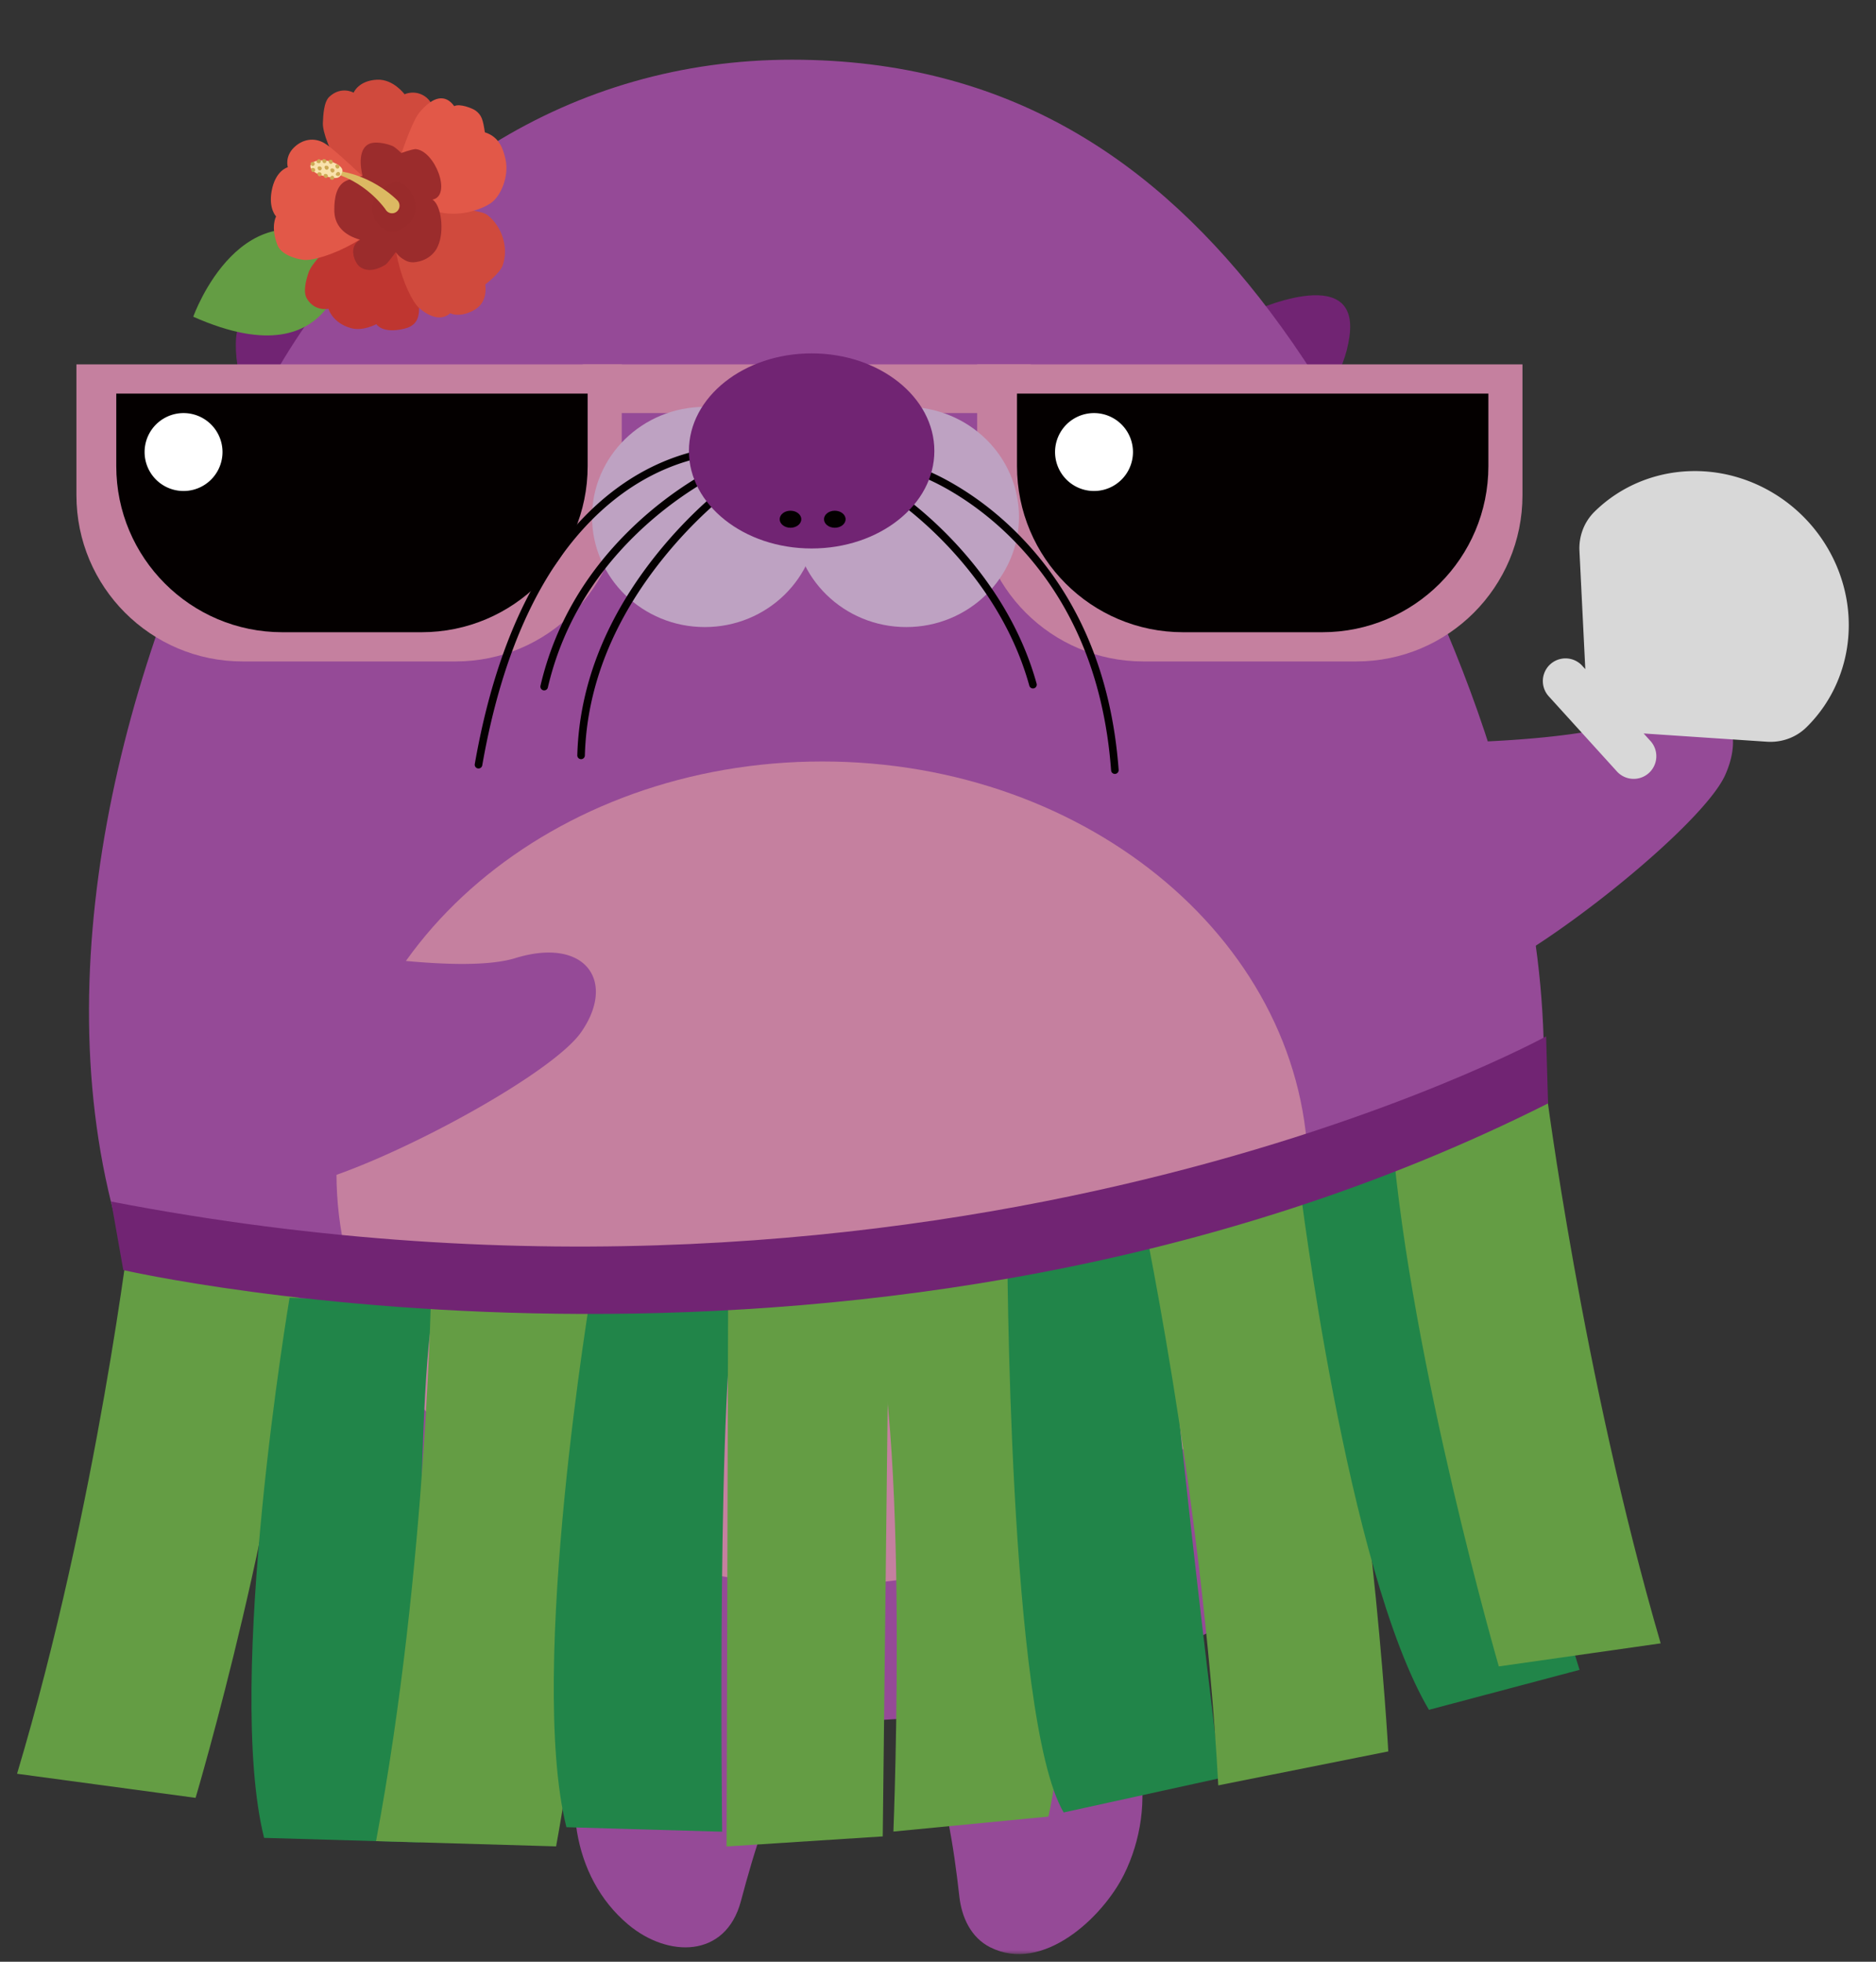 <svg xmlns="http://www.w3.org/2000/svg" xmlns:xlink="http://www.w3.org/1999/xlink" width="220" height="230" viewBox="0 0 220 230">
    <rect x="0" y="0" width="220" height="230" fill="#333333" stroke="none"/>
    <defs>
        <path id="a" d="M.21.154h36.33v35.818H.21z"/>
    </defs>
    <g fill="none" fill-rule="evenodd">
        <path fill="#712473" d="M39.724 39.393s-11.964-8.124-12.068.915c-.102 9.04 8.054 13.136 8.054 13.136l4.014-14.05zM146.473 36.706s13.043-6.2 11.778 2.757c-1.264 8.957-9.938 11.758-9.938 11.758l-1.84-14.515z"/>
        <path fill="#954A97" d="M102.277 200.46c-1.723-.354-3.521-.703-5.065.392-1.576 1.118-2.718 2.855-3.682 4.493-3.164 5.373-5.05 11.552-6.64 17.542-1.788 6.738-8.581 6.654-13.226 2.748-6.723-5.651-7.713-15.456-4.635-23.269 1.673-4.248 3.867-9.194-1.552-11.982"/>
        <g transform="translate(100.207 193.135)">
            <mask id="b" fill="#fff">
                <use xlink:href="#a"/>
            </mask>
            <path fill="#954A97" d="M36.54.154L35.264.73c-5.342 2.41-2.864 8.441-1.92 12.727.963 4.36.247 9.195-1.739 13.185-2.51 5.043-9.51 11.631-15.686 8.533-2.267-1.138-3.347-3.517-3.62-5.94-.668-5.923-1.605-12.01-3.818-17.579-.96-2.417-2.225-5.011-4.325-6.65C1.938 3.274 2.832 3.424.211 3.386" mask="url(#b)"/>
        </g>
        <path fill="#954A97" d="M142.358 191.051c.345-.184.69-.371 1.033-.56 31.073-17.147 41.92-49.003 36.203-82.954-2.212-13.134-6.42-25.93-11.921-38.042-5.44-11.977-11.468-23.32-18.742-32.972C135.696 18.963 118.334 7 92.871 7 67.06 7 45.316 21.05 32.093 44.082 16.458 71.312 5.5 108.004 12.69 139.546c5.157 22.615 20.73 41.234 40.512 51.41 27.433 14.11 61.799 14.708 89.155.095"/>
        <path fill="#C5809F" d="M68.345 48.43h52.53v-5.709h-52.53z"/>
        <path fill="#C5809F" d="M53.431 77.55H28.445c-10.759 0-19.481-8.722-19.481-19.481V42.72h63.949v15.348c0 10.76-8.723 19.482-19.482 19.482"/>
        <path fill="#040000" d="M49.434 74.125H33.116c-10.76 0-19.481-8.722-19.481-19.482v-8.496h55.28v8.496c0 10.76-8.721 19.482-19.48 19.482"/>
        <path fill="#C5809F" d="M159.06 77.55h-24.985c-10.76 0-19.482-8.722-19.482-19.481V42.72h63.949v15.348c0 10.76-8.722 19.482-19.481 19.482"/>
        <path fill="#040000" d="M155.064 74.125h-16.318c-10.76 0-19.482-8.722-19.482-19.482v-8.496h55.281v8.496c0 10.76-8.722 19.482-19.481 19.482"/>
        <path fill="#FFF" d="M26.093 52.999a4.568 4.568 0 1 1-9.136 0 4.568 4.568 0 0 1 9.136 0M132.864 52.999a4.568 4.568 0 1 1-9.136 0 4.568 4.568 0 0 1 9.136 0"/>
        <path fill="#C5809F" d="M153.402 137.556c0 26.664-25.508 48.28-56.972 48.28-31.465 0-56.972-21.616-56.972-48.28 0-26.663 25.507-48.278 56.972-48.278 31.464 0 56.972 21.615 56.972 48.278"/>
        <path fill="#954A97" d="M68.15 121.018c4.168-5.983.493-11.22-7.737-8.68-5.865 1.812-20.169-.425-27.905-1.861a6.181 6.181 0 0 0-7.093 4.465c-4.326 16.001 5.15 23.856 6.705 24.238 5.423 1.334 31.861-12.18 36.03-18.162M202.311 90.871c2.981-6.655-1.606-11.116-9.218-7.085-5.425 2.872-19.895 3.339-27.764 3.37a6.181 6.181 0 0 0-6.137 5.709c-1.268 16.527 9.505 22.478 11.105 22.564 5.576.3 29.033-17.903 32.014-24.558"/>
        <path fill="#BEA2C2" d="M95.87 60.612c0 7.129-5.92 12.908-13.22 12.908-7.3 0-13.22-5.78-13.22-12.908 0-7.13 5.92-12.908 13.22-12.908 7.3 0 13.22 5.779 13.22 12.908"/>
        <path fill="#BEA2C2" d="M119.496 60.612c0 7.129-5.918 12.908-13.219 12.908-7.3 0-13.22-5.78-13.22-12.908 0-7.13 5.92-12.908 13.22-12.908 7.3 0 13.22 5.779 13.22 12.908"/>
        <path fill="#040000" fill-rule="nonzero" d="M86.014 52.331a.444.444 0 0 1-.045.888l-.049-.002a12.63 12.63 0 0 0-1.658.09 20.87 20.87 0 0 0-3.548.724c-3.503 1.026-6.987 2.92-10.245 5.901-6.568 6.009-11.447 15.694-13.915 29.801a.444.444 0 1 1-.876-.153c2.501-14.291 7.47-24.154 14.192-30.303 3.361-3.075 6.965-5.036 10.595-6.098a21.755 21.755 0 0 1 3.699-.755 13.485 13.485 0 0 1 1.78-.095l.07.002zM108.1 55.89a.444.444 0 0 1 .301-.837 18.394 18.394 0 0 1 1.008.426c.788.362 1.664.817 2.606 1.373 2.689 1.585 5.376 3.661 7.883 6.287 6.321 6.62 10.433 15.554 11.287 27.122a.444.444 0 1 1-.886.065c-.839-11.358-4.862-20.099-11.044-26.573-2.448-2.564-5.07-4.59-7.69-6.136a28.02 28.02 0 0 0-2.527-1.33 17.512 17.512 0 0 0-.938-.398zM86.182 56.049a.444.444 0 1 1 .51.728c-.138.096-.4.289-.77.576a43.151 43.151 0 0 0-2.052 1.711 52.544 52.544 0 0 0-6.24 6.565c-5.456 6.839-8.812 14.54-9.042 22.948a.444.444 0 1 1-.888-.024c.236-8.623 3.668-16.5 9.236-23.478a53.426 53.426 0 0 1 6.346-6.676 44.035 44.035 0 0 1 2.095-1.747 27.924 27.924 0 0 1 .805-.603z"/>
        <path fill="#040000" fill-rule="nonzero" d="M85.111 54.208a.444.444 0 1 1 .35.817 22.901 22.901 0 0 0-.939.45c-.756.385-1.6.856-2.511 1.415a42.91 42.91 0 0 0-7.64 5.982c-4.923 4.853-8.49 10.737-10.123 17.73a.444.444 0 1 1-.865-.203c1.674-7.167 5.328-13.195 10.365-18.16a43.791 43.791 0 0 1 7.798-6.106 36.88 36.88 0 0 1 2.574-1.45 23.783 23.783 0 0 1 .991-.475zM105.068 58.675a.444.444 0 0 1 .494-.739 24.274 24.274 0 0 1 .75.54c.59.443 1.246.967 1.951 1.573a46.867 46.867 0 0 1 5.906 6.086c3.398 4.204 5.974 8.888 7.396 14.02a.444.444 0 0 1-.856.237c-1.387-5.006-3.905-9.583-7.231-13.699a45.985 45.985 0 0 0-5.793-5.97 37.438 37.438 0 0 0-1.905-1.536 18.014 18.014 0 0 0-.712-.512z"/>
        <path fill="#712473" d="M109.573 52.868c0 6.317-6.443 11.437-14.391 11.437S80.79 59.185 80.79 52.868c0-6.316 6.444-11.436 14.392-11.436 7.948 0 14.391 5.12 14.391 11.436"/>
        <path fill="#040000" d="M93.967 60.877c0 .551-.567.999-1.267.999s-1.266-.448-1.266-.999c0-.551.567-.998 1.266-.998.7 0 1.267.447 1.267.998M99.164 60.877c0 .551-.567.999-1.267.999-.699 0-1.266-.448-1.266-.999 0-.551.567-.998 1.266-.998.7 0 1.267.447 1.267.998"/>
        <path fill="#649D44" d="M40.712 29.174s-.344 15.83-18.049 7.96c0 0 5.714-16.11 18.05-7.96"/>
        <path fill="#D04A3D" d="M51.177 15.961c-.08.855-1.457 2.558-3.022 4.546-1.09 1.384-2.102 3.42-3.61 3.244-1.638-.192-3.174-1.778-4.36-3.605-1.478-2.28-2.37-4.659-2.32-5.74.038-.853.092-2.449.76-3.065 1.405-1.3 2.846-.476 2.846-.476s.548-1.411 2.742-1.522c1.906-.094 3.232 1.709 3.232 1.709s1.171-.568 2.374.24c1.26.847 1.522 2.862 1.358 4.67"/>
        <path fill="#BF3630" d="M49.134 35.45c-.039-.858-.434-2.92-1.176-5.351-.517-1.693-.727-3.962-2.195-4.359-1.591-.428-3.593.48-5.355 1.743-2.196 1.574-3.883 3.46-4.226 4.482-.278.827-.676 2.237-.195 3.043.935 1.57 2.528 1.19 2.528 1.19s.466 1.685 2.67 2.28c1.405.38 2.951-.475 2.951-.475s.668 1.178 3.325.523c1.733-.429 1.733-1.759 1.673-3.075"/>
        <path fill="#D04A3D" d="M57.172 25.218c-.668-.528-2.834-.678-5.335-.881-1.741-.143-3.895-.79-4.802.446-.984 1.34-.9 3.562-.399 5.691.623 2.654 1.721 4.945 2.529 5.647.733.639 2.355 1.739 3.634.604 1.094.502 2.74-.132 3.436-.86.968-1.015.668-2.51.668-2.51s1.713-1.296 2.049-2.243c.7-1.982-.004-4.487-1.78-5.894"/>
        <path fill="#E25848" d="M49.164 13.215c-.543.658-1.353 2.615-2.173 5.02-.574 1.675-1.42 3.8-.47 5.001 1.034 1.302 1.916.921 5.027 1.643 2.619.608 5.146-.455 6.019-1.072 1.243-.88 2.145-3.252 1.712-5.148-.289-1.266-.749-2.613-2.418-3.147-.228-1.463-.354-1.987-1.071-2.533-.358-.271-1.875-.879-2.522-.532-1.014-1.416-2.455-1.228-4.104.768M38 16.759c.742.415 2.498 2.004 4.339 3.733 1.28 1.203 3.209 2.374 2.927 3.89-.187.998-.878 1.923-1.812 2.732-.605.524-1.239.98-1.976 1.399-2.348 1.331-4.822 2.08-5.88 1.954-1.016-.124-2.642-.642-3.062-1.732-.842-2.186-.156-3.358-.156-3.358s-.893-.897-.531-2.947c.438-2.471 1.905-2.82 1.905-2.82s-.395-1.257.75-2.344c.998-.951 2.316-1.172 3.496-.507"/>
        <path fill="#9B2C2C" d="M42.26 28.115c-1.844-.506-3.12-1.657-3.053-3.61 0-1.21.216-2.757 1.358-3.294.657-.328 1.956-.59 1.956-.59s-.8-2.82.628-3.678c.756-.461 2.183-.112 2.875.172.344.143 1.038.824 1.038.824s1.12-.41 1.65-.459c2.285.136 4.33 5.462 2.008 5.925 1.005.609 1.424 3.656.652 5.4-.42 1.054-1.446 1.764-2.595 1.922-.845.14-1.325-.23-1.699-.478-.281-.186-.674-.677-.674-.677s-.927 1.277-1.184 1.456c-.843.517-2.043.968-3.028.25-.652-.503-1.395-2.423.068-3.163"/>
        <path fill="#992B2B" d="M46.766 21.354c.938.18 2.24 1.86 1.944 3.451-.297 1.593-2.08 2.497-3.018 2.318-.94-.18-2.305-1.477-2.008-3.07.296-1.593 2.144-2.88 3.082-2.7"/>
        <path fill="#DCB962" d="M45.256 24.624l-.051-.074c-.015-.021-.034-.048-.054-.08-.028-.034-.056-.072-.09-.116a13.093 13.093 0 0 0-.255-.317c-.105-.12-.219-.258-.356-.401-.131-.147-.285-.298-.446-.46a15.9 15.9 0 0 0-.527-.486c-.193-.155-.385-.332-.597-.484l-.319-.239c-.108-.079-.22-.15-.33-.224-.114-.073-.222-.154-.338-.22l-.345-.202c-.226-.14-.462-.249-.688-.362-.225-.12-.455-.205-.67-.296-.108-.042-.212-.089-.316-.127l-.303-.098c-.195-.061-.371-.126-.533-.167l-.422-.1-.369-.087h-.005a.073.073 0 0 1-.054-.09.07.07 0 0 1 .073-.056s.14.005.385.017l.441.022c.171.01.362.043.573.069l.33.044c.11.019.226.046.346.07.238.053.492.096.748.178.257.074.527.143.79.244.133.05.267.097.402.147.133.049.263.11.396.166.133.059.267.112.398.174l.384.192c.259.122.495.271.736.402.233.143.46.281.669.422.207.143.404.278.578.413.18.13.337.26.477.375a9.76 9.76 0 0 1 .676.61c.344.343.35.906.012 1.256a.868.868 0 0 1-1.338-.103l-.008-.012z"/>
        <path fill="#DCB962" d="M39.965 20.576s.378-.07.431-.408l-.25-.046-.297.082.116.372z"/>
        <path fill="#F9E2AC" d="M38.444 18.863c-1.034-.198-1.946.044-2.04.541-.09.498.672 1.06 1.704 1.259 1.034.199 1.738.535 2.038-.541.136-.487-.668-1.061-1.702-1.26"/>
        <path fill="#CEA955" d="M39 20.607a.236.236 0 0 1 .185.276.23.23 0 0 1-.27.187c-.126-.023-.247-.078-.223-.206.024-.128.182-.28.308-.257M37.437 18.669a.234.234 0 0 1 .185.275.232.232 0 0 1-.272.188c-.126-.024-.246-.079-.22-.206.022-.13.181-.281.307-.257M39.692 20.161a.235.235 0 1 1-.085.462c-.126-.024-.247-.078-.223-.207.024-.126.184-.279.308-.255M39.617 19.302a.234.234 0 0 1 .184.275.23.23 0 0 1-.27.187c-.128-.024-.22-.213-.198-.34.025-.128.158-.146.284-.122M38.838 18.748a.236.236 0 0 1-.085.464c-.128-.024-.222-.213-.198-.34.022-.128.155-.148.283-.124M39.034 19.758c.128.024.21.146.186.275a.232.232 0 0 1-.272.187c-.125-.024-.221-.213-.197-.34.025-.128.157-.146.283-.122M36.72 18.986a.235.235 0 0 1 .184.274.232.232 0 0 1-.27.188c-.126-.024-.234-.152-.21-.28.023-.127.169-.206.296-.182M38.257 20.402a.235.235 0 0 1 .184.275.232.232 0 0 1-.272.187c-.125-.024-.22-.212-.197-.34.026-.128.159-.147.285-.122M38.349 19.437a.236.236 0 0 1 .185.275.233.233 0 0 1-.27.188c-.126-.025-.223-.213-.198-.342.023-.126.158-.146.283-.12M38.083 18.666a.238.238 0 0 1 .186.277.234.234 0 0 1-.271.186c-.127-.024-.222-.212-.199-.34.024-.128.158-.147.284-.123M37.524 20.198a.236.236 0 0 1 .185.276.23.23 0 0 1-.27.186c-.127-.024-.222-.21-.2-.34.025-.127.159-.146.285-.122M37.539 19.52a.235.235 0 0 1 .185.275.232.232 0 0 1-.27.189c-.127-.025-.221-.214-.198-.342.024-.127.157-.145.283-.121M36.772 19.702a.233.233 0 0 1 .184.274.232.232 0 0 1-.27.188c-.125-.023-.221-.213-.197-.34.025-.128.157-.146.283-.122"/>
        <path fill="#D8D8D8" d="M181.57 81.58l8.045 8.866a2.656 2.656 0 1 0 3.935-3.57l-.799-.881 14.453.967c1.74.116 3.423-.497 4.64-1.695A16.427 16.427 0 0 0 215.44 80a16.866 16.866 0 0 0 1.166-4.075 17.477 17.477 0 0 0-.556-7.725 17.876 17.876 0 0 0-1.134-2.856 18.376 18.376 0 0 0-7.946-8.085 17.913 17.913 0 0 0-2.837-1.183 17.505 17.505 0 0 0-7.711-.689 16.93 16.93 0 0 0-4.096 1.094h-.001a16.452 16.452 0 0 0-5.328 3.505 5.906 5.906 0 0 0-1.376 2.1 6.127 6.127 0 0 0-.398 2.51l.686 13.858-.403-.445a2.658 2.658 0 0 0-3.936 3.57"/>
        <path fill="#649D44" d="M15.382 142.934s-3.938 33.461-13.381 65.028l20.935 2.825s10.544-35.451 12.435-62.275l-19.989-5.578z"/>
        <path fill="#218549" d="M33.958 152.16s-7.592 44.905-2.987 63.319l18.263.532s-.67-55.429 1.845-63.352l-17.121-.5z"/>
        <path fill="#649D44" d="M50.592 149.788s-.41 33.69-6.494 66.073l21.116.615s6.772-36.361 5.84-63.236l-20.462-3.452z"/>
        <path fill="#218549" d="M69.41 150.908s-7.592 44.905-2.987 63.319l18.263.531s-.67-55.428 1.845-63.351l-17.122-.5z"/>
        <path fill="#649D44" d="M85.39 151.373l-.183 65.114 18.313-1.18.737-64.527z"/>
        <path fill="#649D44" d="M101.2 150.658l16.414-3.52s10.892 40.873 5.332 65.845l-18.175 1.755s2.15-53.06-3.57-64.08"/>
        <path fill="#218549" d="M118.12 145.472s.084 55.982 6.617 67.026l18.396-4.034s-6.948-55.612-6.65-65.885l-18.362 2.893z"/>
        <path fill="#649D44" d="M133.533 140.148s7.48 34.639 9.335 69.176l19.938-3.982s-2.14-38.768-9.286-66.124l-19.987.93z"/>
        <path fill="#218549" d="M152.421 138.916s5.5 45.21 15.152 61.551l17.66-4.686s-16.413-52.947-16.256-61.26l-16.556 4.395z"/>
        <path fill="#649D44" d="M181.302 127.686s4.239 33.424 13.446 64.987l-18.98 2.704s-10.283-35.447-12.53-62.234l18.064-5.457z"/>
        <path fill="#712473" d="M181.313 121.505s-69.81 38.357-168.275 19.37l1.42 8.033s88.006 20.226 167.083-19.54l-.228-7.863z"/>
    </g>
</svg>
